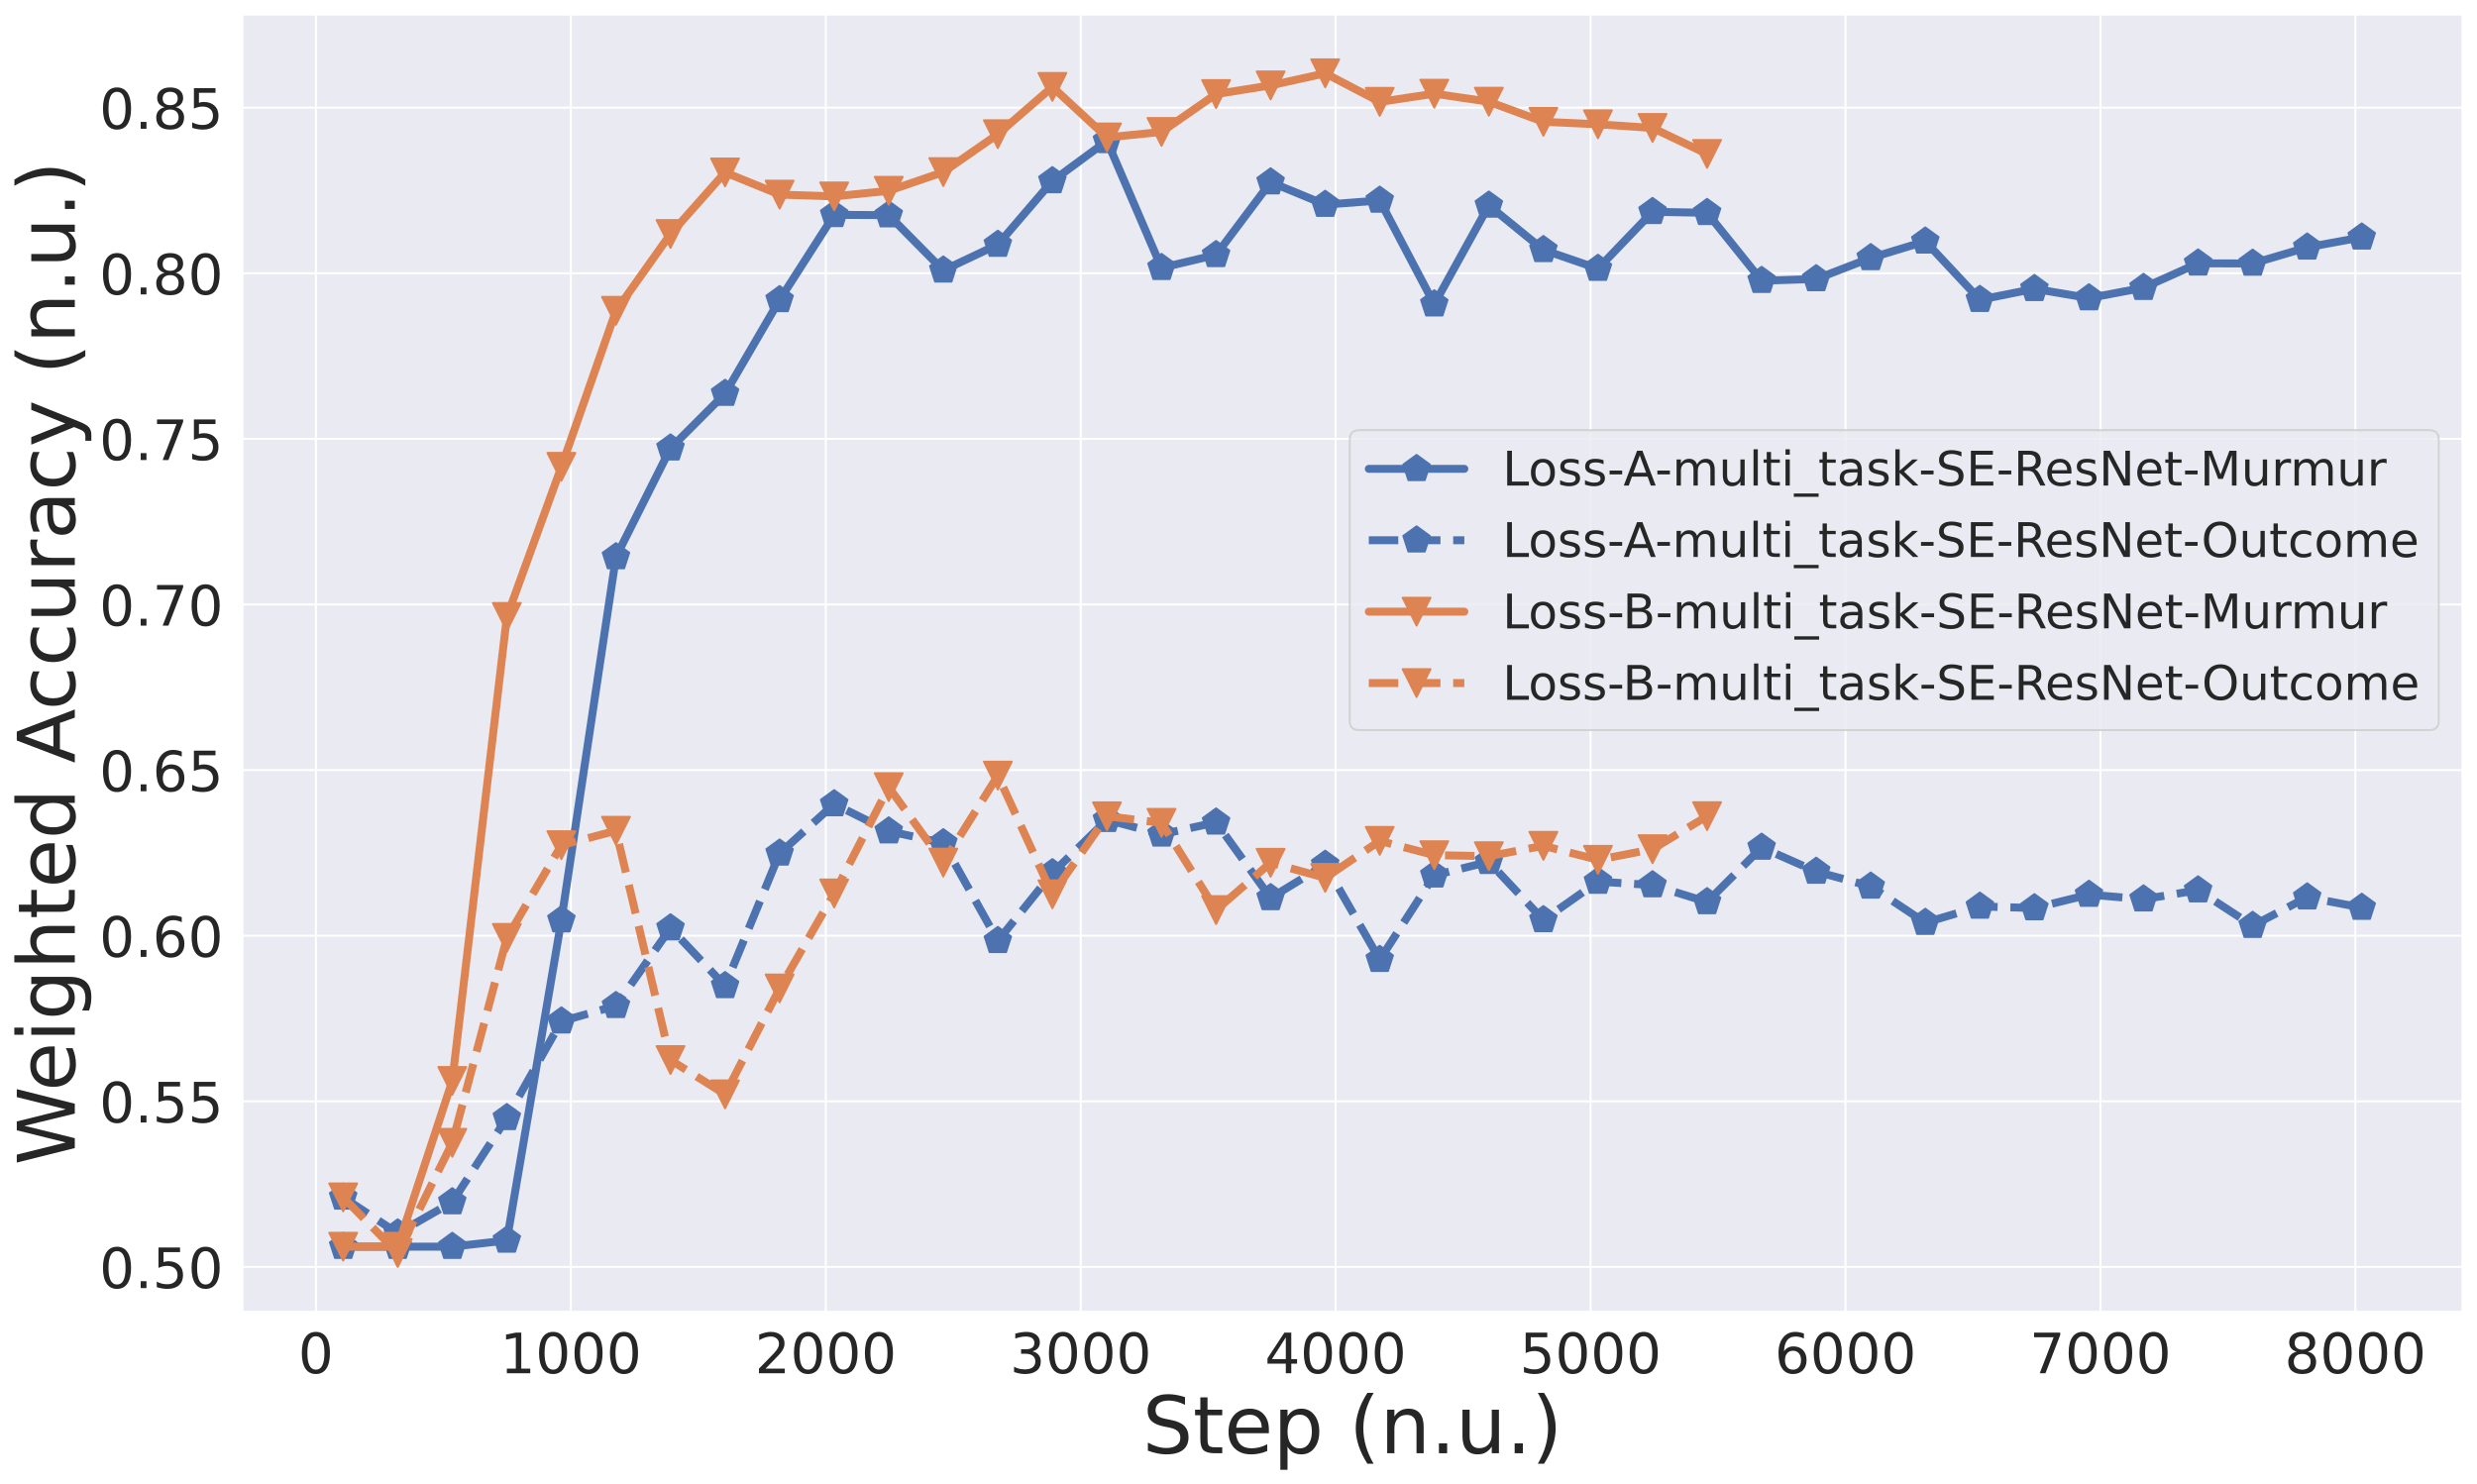 <?xml version="1.0" encoding="utf-8" standalone="no"?>
<!DOCTYPE svg PUBLIC "-//W3C//DTD SVG 1.1//EN"
  "http://www.w3.org/Graphics/SVG/1.1/DTD/svg11.dtd">
<!-- Created with matplotlib (https://matplotlib.org/) -->
<svg height="746.031pt" version="1.1" viewBox="0 0 1244.956 746.031" width="1244.956pt" xmlns="http://www.w3.org/2000/svg" xmlns:xlink="http://www.w3.org/1999/xlink">
 <defs>
  <style type="text/css">*{stroke-linecap:butt;stroke-linejoin:round;}</style>
 </defs>
 <g id="figure_1">
  <g id="patch_1">
   <path d="M 0 746.031 
L 1244.956 746.031 
L 1244.956 0 
L 0 0 
z
" style="fill:#ffffff;"/>
  </g>
  <g id="axes_1">
   <g id="patch_2">
    <path d="M 121.756 659.52 
L 1237.756 659.52 
L 1237.756 7.2 
L 121.756 7.2 
z
" style="fill:#eaeaf2;"/>
   </g>
   <g id="matplotlib.axis_1">
    <g id="xtick_1">
     <g id="line2d_1">
      <path clip-path="url(#pecf5d5c34d)" d="M 158.773 659.52 
L 158.773 7.2 
" style="fill:none;stroke:#ffffff;stroke-linecap:round;"/>
     </g>
     <g id="text_1">
      <!-- 0 -->
      <g style="fill:#262626;" transform="translate(149.866 690.296)scale(0.28 -0.28)">
       <defs>
        <path d="M 31.781 66.406 
Q 24.172 66.406 20.328 58.906 
Q 16.5 51.422 16.5 36.375 
Q 16.5 21.391 20.328 13.891 
Q 24.172 6.391 31.781 6.391 
Q 39.453 6.391 43.281 13.891 
Q 47.125 21.391 47.125 36.375 
Q 47.125 51.422 43.281 58.906 
Q 39.453 66.406 31.781 66.406 
z
M 31.781 74.219 
Q 44.047 74.219 50.516 64.516 
Q 56.984 54.828 56.984 36.375 
Q 56.984 17.969 50.516 8.266 
Q 44.047 -1.422 31.781 -1.422 
Q 19.531 -1.422 13.062 8.266 
Q 6.594 17.969 6.594 36.375 
Q 6.594 54.828 13.062 64.516 
Q 19.531 74.219 31.781 74.219 
z
" id="DejaVuSans-48"/>
       </defs>
       <use xlink:href="#DejaVuSans-48"/>
      </g>
     </g>
    </g>
    <g id="xtick_2">
     <g id="line2d_2">
      <path clip-path="url(#pecf5d5c34d)" d="M 286.905 659.52 
L 286.905 7.2 
" style="fill:none;stroke:#ffffff;stroke-linecap:round;"/>
     </g>
     <g id="text_2">
      <!-- 1000 -->
      <g style="fill:#262626;" transform="translate(251.275 690.296)scale(0.28 -0.28)">
       <defs>
        <path d="M 12.406 8.297 
L 28.516 8.297 
L 28.516 63.922 
L 10.984 60.406 
L 10.984 69.391 
L 28.422 72.906 
L 38.281 72.906 
L 38.281 8.297 
L 54.391 8.297 
L 54.391 0 
L 12.406 0 
z
" id="DejaVuSans-49"/>
       </defs>
       <use xlink:href="#DejaVuSans-49"/>
       <use x="63.623" xlink:href="#DejaVuSans-48"/>
       <use x="127.246" xlink:href="#DejaVuSans-48"/>
       <use x="190.869" xlink:href="#DejaVuSans-48"/>
      </g>
     </g>
    </g>
    <g id="xtick_3">
     <g id="line2d_3">
      <path clip-path="url(#pecf5d5c34d)" d="M 415.037 659.52 
L 415.037 7.2 
" style="fill:none;stroke:#ffffff;stroke-linecap:round;"/>
     </g>
     <g id="text_3">
      <!-- 2000 -->
      <g style="fill:#262626;" transform="translate(379.407 690.296)scale(0.28 -0.28)">
       <defs>
        <path d="M 19.188 8.297 
L 53.609 8.297 
L 53.609 0 
L 7.328 0 
L 7.328 8.297 
Q 12.938 14.109 22.625 23.891 
Q 32.328 33.688 34.812 36.531 
Q 39.547 41.844 41.422 45.531 
Q 43.312 49.219 43.312 52.781 
Q 43.312 58.594 39.234 62.25 
Q 35.156 65.922 28.609 65.922 
Q 23.969 65.922 18.812 64.312 
Q 13.672 62.703 7.812 59.422 
L 7.812 69.391 
Q 13.766 71.781 18.938 73 
Q 24.125 74.219 28.422 74.219 
Q 39.75 74.219 46.484 68.547 
Q 53.219 62.891 53.219 53.422 
Q 53.219 48.922 51.531 44.891 
Q 49.859 40.875 45.406 35.406 
Q 44.188 33.984 37.641 27.219 
Q 31.109 20.453 19.188 8.297 
z
" id="DejaVuSans-50"/>
       </defs>
       <use xlink:href="#DejaVuSans-50"/>
       <use x="63.623" xlink:href="#DejaVuSans-48"/>
       <use x="127.246" xlink:href="#DejaVuSans-48"/>
       <use x="190.869" xlink:href="#DejaVuSans-48"/>
      </g>
     </g>
    </g>
    <g id="xtick_4">
     <g id="line2d_4">
      <path clip-path="url(#pecf5d5c34d)" d="M 543.168 659.52 
L 543.168 7.2 
" style="fill:none;stroke:#ffffff;stroke-linecap:round;"/>
     </g>
     <g id="text_4">
      <!-- 3000 -->
      <g style="fill:#262626;" transform="translate(507.538 690.296)scale(0.28 -0.28)">
       <defs>
        <path d="M 40.578 39.312 
Q 47.656 37.797 51.625 33 
Q 55.609 28.219 55.609 21.188 
Q 55.609 10.406 48.188 4.484 
Q 40.766 -1.422 27.094 -1.422 
Q 22.516 -1.422 17.656 -0.516 
Q 12.797 0.391 7.625 2.203 
L 7.625 11.719 
Q 11.719 9.328 16.594 8.109 
Q 21.484 6.891 26.812 6.891 
Q 36.078 6.891 40.938 10.547 
Q 45.797 14.203 45.797 21.188 
Q 45.797 27.641 41.281 31.266 
Q 36.766 34.906 28.719 34.906 
L 20.219 34.906 
L 20.219 43.016 
L 29.109 43.016 
Q 36.375 43.016 40.234 45.922 
Q 44.094 48.828 44.094 54.297 
Q 44.094 59.906 40.109 62.906 
Q 36.141 65.922 28.719 65.922 
Q 24.656 65.922 20.016 65.031 
Q 15.375 64.156 9.812 62.312 
L 9.812 71.094 
Q 15.438 72.656 20.344 73.438 
Q 25.25 74.219 29.594 74.219 
Q 40.828 74.219 47.359 69.109 
Q 53.906 64.016 53.906 55.328 
Q 53.906 49.266 50.438 45.094 
Q 46.969 40.922 40.578 39.312 
z
" id="DejaVuSans-51"/>
       </defs>
       <use xlink:href="#DejaVuSans-51"/>
       <use x="63.623" xlink:href="#DejaVuSans-48"/>
       <use x="127.246" xlink:href="#DejaVuSans-48"/>
       <use x="190.869" xlink:href="#DejaVuSans-48"/>
      </g>
     </g>
    </g>
    <g id="xtick_5">
     <g id="line2d_5">
      <path clip-path="url(#pecf5d5c34d)" d="M 671.3 659.52 
L 671.3 7.2 
" style="fill:none;stroke:#ffffff;stroke-linecap:round;"/>
     </g>
     <g id="text_5">
      <!-- 4000 -->
      <g style="fill:#262626;" transform="translate(635.67 690.296)scale(0.28 -0.28)">
       <defs>
        <path d="M 37.797 64.312 
L 12.891 25.391 
L 37.797 25.391 
z
M 35.203 72.906 
L 47.609 72.906 
L 47.609 25.391 
L 58.016 25.391 
L 58.016 17.188 
L 47.609 17.188 
L 47.609 0 
L 37.797 0 
L 37.797 17.188 
L 4.891 17.188 
L 4.891 26.703 
z
" id="DejaVuSans-52"/>
       </defs>
       <use xlink:href="#DejaVuSans-52"/>
       <use x="63.623" xlink:href="#DejaVuSans-48"/>
       <use x="127.246" xlink:href="#DejaVuSans-48"/>
       <use x="190.869" xlink:href="#DejaVuSans-48"/>
      </g>
     </g>
    </g>
    <g id="xtick_6">
     <g id="line2d_6">
      <path clip-path="url(#pecf5d5c34d)" d="M 799.431 659.52 
L 799.431 7.2 
" style="fill:none;stroke:#ffffff;stroke-linecap:round;"/>
     </g>
     <g id="text_6">
      <!-- 5000 -->
      <g style="fill:#262626;" transform="translate(763.801 690.296)scale(0.28 -0.28)">
       <defs>
        <path d="M 10.797 72.906 
L 49.516 72.906 
L 49.516 64.594 
L 19.828 64.594 
L 19.828 46.734 
Q 21.969 47.469 24.109 47.828 
Q 26.266 48.188 28.422 48.188 
Q 40.625 48.188 47.75 41.5 
Q 54.891 34.812 54.891 23.391 
Q 54.891 11.625 47.562 5.094 
Q 40.234 -1.422 26.906 -1.422 
Q 22.312 -1.422 17.547 -0.641 
Q 12.797 0.141 7.719 1.703 
L 7.719 11.625 
Q 12.109 9.234 16.797 8.062 
Q 21.484 6.891 26.703 6.891 
Q 35.156 6.891 40.078 11.328 
Q 45.016 15.766 45.016 23.391 
Q 45.016 31 40.078 35.438 
Q 35.156 39.891 26.703 39.891 
Q 22.75 39.891 18.812 39.016 
Q 14.891 38.141 10.797 36.281 
z
" id="DejaVuSans-53"/>
       </defs>
       <use xlink:href="#DejaVuSans-53"/>
       <use x="63.623" xlink:href="#DejaVuSans-48"/>
       <use x="127.246" xlink:href="#DejaVuSans-48"/>
       <use x="190.869" xlink:href="#DejaVuSans-48"/>
      </g>
     </g>
    </g>
    <g id="xtick_7">
     <g id="line2d_7">
      <path clip-path="url(#pecf5d5c34d)" d="M 927.563 659.52 
L 927.563 7.2 
" style="fill:none;stroke:#ffffff;stroke-linecap:round;"/>
     </g>
     <g id="text_7">
      <!-- 6000 -->
      <g style="fill:#262626;" transform="translate(891.933 690.296)scale(0.28 -0.28)">
       <defs>
        <path d="M 33.016 40.375 
Q 26.375 40.375 22.484 35.828 
Q 18.609 31.297 18.609 23.391 
Q 18.609 15.531 22.484 10.953 
Q 26.375 6.391 33.016 6.391 
Q 39.656 6.391 43.531 10.953 
Q 47.406 15.531 47.406 23.391 
Q 47.406 31.297 43.531 35.828 
Q 39.656 40.375 33.016 40.375 
z
M 52.594 71.297 
L 52.594 62.312 
Q 48.875 64.062 45.094 64.984 
Q 41.312 65.922 37.594 65.922 
Q 27.828 65.922 22.672 59.328 
Q 17.531 52.734 16.797 39.406 
Q 19.672 43.656 24.016 45.922 
Q 28.375 48.188 33.594 48.188 
Q 44.578 48.188 50.953 41.516 
Q 57.328 34.859 57.328 23.391 
Q 57.328 12.156 50.688 5.359 
Q 44.047 -1.422 33.016 -1.422 
Q 20.359 -1.422 13.672 8.266 
Q 6.984 17.969 6.984 36.375 
Q 6.984 53.656 15.188 63.938 
Q 23.391 74.219 37.203 74.219 
Q 40.922 74.219 44.703 73.484 
Q 48.484 72.75 52.594 71.297 
z
" id="DejaVuSans-54"/>
       </defs>
       <use xlink:href="#DejaVuSans-54"/>
       <use x="63.623" xlink:href="#DejaVuSans-48"/>
       <use x="127.246" xlink:href="#DejaVuSans-48"/>
       <use x="190.869" xlink:href="#DejaVuSans-48"/>
      </g>
     </g>
    </g>
    <g id="xtick_8">
     <g id="line2d_8">
      <path clip-path="url(#pecf5d5c34d)" d="M 1055.694 659.52 
L 1055.694 7.2 
" style="fill:none;stroke:#ffffff;stroke-linecap:round;"/>
     </g>
     <g id="text_8">
      <!-- 7000 -->
      <g style="fill:#262626;" transform="translate(1020.064 690.296)scale(0.28 -0.28)">
       <defs>
        <path d="M 8.203 72.906 
L 55.078 72.906 
L 55.078 68.703 
L 28.609 0 
L 18.312 0 
L 43.219 64.594 
L 8.203 64.594 
z
" id="DejaVuSans-55"/>
       </defs>
       <use xlink:href="#DejaVuSans-55"/>
       <use x="63.623" xlink:href="#DejaVuSans-48"/>
       <use x="127.246" xlink:href="#DejaVuSans-48"/>
       <use x="190.869" xlink:href="#DejaVuSans-48"/>
      </g>
     </g>
    </g>
    <g id="xtick_9">
     <g id="line2d_9">
      <path clip-path="url(#pecf5d5c34d)" d="M 1183.826 659.52 
L 1183.826 7.2 
" style="fill:none;stroke:#ffffff;stroke-linecap:round;"/>
     </g>
     <g id="text_9">
      <!-- 8000 -->
      <g style="fill:#262626;" transform="translate(1148.196 690.296)scale(0.28 -0.28)">
       <defs>
        <path d="M 31.781 34.625 
Q 24.75 34.625 20.719 30.859 
Q 16.703 27.094 16.703 20.516 
Q 16.703 13.922 20.719 10.156 
Q 24.75 6.391 31.781 6.391 
Q 38.812 6.391 42.859 10.172 
Q 46.922 13.969 46.922 20.516 
Q 46.922 27.094 42.891 30.859 
Q 38.875 34.625 31.781 34.625 
z
M 21.922 38.812 
Q 15.578 40.375 12.031 44.719 
Q 8.5 49.078 8.5 55.328 
Q 8.5 64.062 14.719 69.141 
Q 20.953 74.219 31.781 74.219 
Q 42.672 74.219 48.875 69.141 
Q 55.078 64.062 55.078 55.328 
Q 55.078 49.078 51.531 44.719 
Q 48 40.375 41.703 38.812 
Q 48.828 37.156 52.797 32.312 
Q 56.781 27.484 56.781 20.516 
Q 56.781 9.906 50.312 4.234 
Q 43.844 -1.422 31.781 -1.422 
Q 19.734 -1.422 13.25 4.234 
Q 6.781 9.906 6.781 20.516 
Q 6.781 27.484 10.781 32.312 
Q 14.797 37.156 21.922 38.812 
z
M 18.312 54.391 
Q 18.312 48.734 21.844 45.562 
Q 25.391 42.391 31.781 42.391 
Q 38.141 42.391 41.719 45.562 
Q 45.312 48.734 45.312 54.391 
Q 45.312 60.062 41.719 63.234 
Q 38.141 66.406 31.781 66.406 
Q 25.391 66.406 21.844 63.234 
Q 18.312 60.062 18.312 54.391 
z
" id="DejaVuSans-56"/>
       </defs>
       <use xlink:href="#DejaVuSans-56"/>
       <use x="63.623" xlink:href="#DejaVuSans-48"/>
       <use x="127.246" xlink:href="#DejaVuSans-48"/>
       <use x="190.869" xlink:href="#DejaVuSans-48"/>
      </g>
     </g>
    </g>
    <g id="text_10">
     <!-- Step (n.u.) -->
     <g style="fill:#262626;" transform="translate(574.191 730.513)scale(0.4 -0.4)">
      <defs>
       <path d="M 53.516 70.516 
L 53.516 60.891 
Q 47.906 63.578 42.922 64.891 
Q 37.938 66.219 33.297 66.219 
Q 25.25 66.219 20.875 63.094 
Q 16.5 59.969 16.5 54.203 
Q 16.5 49.359 19.406 46.891 
Q 22.312 44.438 30.422 42.922 
L 36.375 41.703 
Q 47.406 39.594 52.656 34.297 
Q 57.906 29 57.906 20.125 
Q 57.906 9.516 50.797 4.047 
Q 43.703 -1.422 29.984 -1.422 
Q 24.812 -1.422 18.969 -0.25 
Q 13.141 0.922 6.891 3.219 
L 6.891 13.375 
Q 12.891 10.016 18.656 8.297 
Q 24.422 6.594 29.984 6.594 
Q 38.422 6.594 43.016 9.906 
Q 47.609 13.234 47.609 19.391 
Q 47.609 24.75 44.312 27.781 
Q 41.016 30.812 33.5 32.328 
L 27.484 33.5 
Q 16.453 35.688 11.516 40.375 
Q 6.594 45.062 6.594 53.422 
Q 6.594 63.094 13.406 68.656 
Q 20.219 74.219 32.172 74.219 
Q 37.312 74.219 42.625 73.281 
Q 47.953 72.359 53.516 70.516 
z
" id="DejaVuSans-83"/>
       <path d="M 18.312 70.219 
L 18.312 54.688 
L 36.812 54.688 
L 36.812 47.703 
L 18.312 47.703 
L 18.312 18.016 
Q 18.312 11.328 20.141 9.422 
Q 21.969 7.516 27.594 7.516 
L 36.812 7.516 
L 36.812 0 
L 27.594 0 
Q 17.188 0 13.234 3.875 
Q 9.281 7.766 9.281 18.016 
L 9.281 47.703 
L 2.688 47.703 
L 2.688 54.688 
L 9.281 54.688 
L 9.281 70.219 
z
" id="DejaVuSans-116"/>
       <path d="M 56.203 29.594 
L 56.203 25.203 
L 14.891 25.203 
Q 15.484 15.922 20.484 11.062 
Q 25.484 6.203 34.422 6.203 
Q 39.594 6.203 44.453 7.469 
Q 49.312 8.734 54.109 11.281 
L 54.109 2.781 
Q 49.266 0.734 44.188 -0.344 
Q 39.109 -1.422 33.891 -1.422 
Q 20.797 -1.422 13.156 6.188 
Q 5.516 13.812 5.516 26.812 
Q 5.516 40.234 12.766 48.109 
Q 20.016 56 32.328 56 
Q 43.359 56 49.781 48.891 
Q 56.203 41.797 56.203 29.594 
z
M 47.219 32.234 
Q 47.125 39.594 43.094 43.984 
Q 39.062 48.391 32.422 48.391 
Q 24.906 48.391 20.391 44.141 
Q 15.875 39.891 15.188 32.172 
z
" id="DejaVuSans-101"/>
       <path d="M 18.109 8.203 
L 18.109 -20.797 
L 9.078 -20.797 
L 9.078 54.688 
L 18.109 54.688 
L 18.109 46.391 
Q 20.953 51.266 25.266 53.625 
Q 29.594 56 35.594 56 
Q 45.562 56 51.781 48.094 
Q 58.016 40.188 58.016 27.297 
Q 58.016 14.406 51.781 6.484 
Q 45.562 -1.422 35.594 -1.422 
Q 29.594 -1.422 25.266 0.953 
Q 20.953 3.328 18.109 8.203 
z
M 48.688 27.297 
Q 48.688 37.203 44.609 42.844 
Q 40.531 48.484 33.406 48.484 
Q 26.266 48.484 22.188 42.844 
Q 18.109 37.203 18.109 27.297 
Q 18.109 17.391 22.188 11.75 
Q 26.266 6.109 33.406 6.109 
Q 40.531 6.109 44.609 11.75 
Q 48.688 17.391 48.688 27.297 
z
" id="DejaVuSans-112"/>
       <path id="DejaVuSans-32"/>
       <path d="M 31 75.875 
Q 24.469 64.656 21.281 53.656 
Q 18.109 42.672 18.109 31.391 
Q 18.109 20.125 21.312 9.062 
Q 24.516 -2 31 -13.188 
L 23.188 -13.188 
Q 15.875 -1.703 12.234 9.375 
Q 8.594 20.453 8.594 31.391 
Q 8.594 42.281 12.203 53.312 
Q 15.828 64.359 23.188 75.875 
z
" id="DejaVuSans-40"/>
       <path d="M 54.891 33.016 
L 54.891 0 
L 45.906 0 
L 45.906 32.719 
Q 45.906 40.484 42.875 44.328 
Q 39.844 48.188 33.797 48.188 
Q 26.516 48.188 22.312 43.547 
Q 18.109 38.922 18.109 30.906 
L 18.109 0 
L 9.078 0 
L 9.078 54.688 
L 18.109 54.688 
L 18.109 46.188 
Q 21.344 51.125 25.703 53.562 
Q 30.078 56 35.797 56 
Q 45.219 56 50.047 50.172 
Q 54.891 44.344 54.891 33.016 
z
" id="DejaVuSans-110"/>
       <path d="M 10.688 12.406 
L 21 12.406 
L 21 0 
L 10.688 0 
z
" id="DejaVuSans-46"/>
       <path d="M 8.5 21.578 
L 8.5 54.688 
L 17.484 54.688 
L 17.484 21.922 
Q 17.484 14.156 20.5 10.266 
Q 23.531 6.391 29.594 6.391 
Q 36.859 6.391 41.078 11.031 
Q 45.312 15.672 45.312 23.688 
L 45.312 54.688 
L 54.297 54.688 
L 54.297 0 
L 45.312 0 
L 45.312 8.406 
Q 42.047 3.422 37.719 1 
Q 33.406 -1.422 27.688 -1.422 
Q 18.266 -1.422 13.375 4.438 
Q 8.5 10.297 8.5 21.578 
z
M 31.109 56 
z
" id="DejaVuSans-117"/>
       <path d="M 8.016 75.875 
L 15.828 75.875 
Q 23.141 64.359 26.781 53.312 
Q 30.422 42.281 30.422 31.391 
Q 30.422 20.453 26.781 9.375 
Q 23.141 -1.703 15.828 -13.188 
L 8.016 -13.188 
Q 14.5 -2 17.703 9.062 
Q 20.906 20.125 20.906 31.391 
Q 20.906 42.672 17.703 53.656 
Q 14.5 64.656 8.016 75.875 
z
" id="DejaVuSans-41"/>
      </defs>
      <use xlink:href="#DejaVuSans-83"/>
      <use x="63.477" xlink:href="#DejaVuSans-116"/>
      <use x="102.686" xlink:href="#DejaVuSans-101"/>
      <use x="164.209" xlink:href="#DejaVuSans-112"/>
      <use x="227.686" xlink:href="#DejaVuSans-32"/>
      <use x="259.473" xlink:href="#DejaVuSans-40"/>
      <use x="298.486" xlink:href="#DejaVuSans-110"/>
      <use x="361.865" xlink:href="#DejaVuSans-46"/>
      <use x="393.652" xlink:href="#DejaVuSans-117"/>
      <use x="457.031" xlink:href="#DejaVuSans-46"/>
      <use x="488.818" xlink:href="#DejaVuSans-41"/>
     </g>
    </g>
   </g>
   <g id="matplotlib.axis_2">
    <g id="ytick_1">
     <g id="line2d_10">
      <path clip-path="url(#pecf5d5c34d)" d="M 121.756 636.861 
L 1237.756 636.861 
" style="fill:none;stroke:#ffffff;stroke-linecap:round;"/>
     </g>
     <g id="text_11">
      <!-- 0.50 -->
      <g style="fill:#262626;" transform="translate(49.913 647.498)scale(0.28 -0.28)">
       <use xlink:href="#DejaVuSans-48"/>
       <use x="63.623" xlink:href="#DejaVuSans-46"/>
       <use x="95.41" xlink:href="#DejaVuSans-53"/>
       <use x="159.033" xlink:href="#DejaVuSans-48"/>
      </g>
     </g>
    </g>
    <g id="ytick_2">
     <g id="line2d_11">
      <path clip-path="url(#pecf5d5c34d)" d="M 121.756 553.61 
L 1237.756 553.61 
" style="fill:none;stroke:#ffffff;stroke-linecap:round;"/>
     </g>
     <g id="text_12">
      <!-- 0.55 -->
      <g style="fill:#262626;" transform="translate(49.913 564.248)scale(0.28 -0.28)">
       <use xlink:href="#DejaVuSans-48"/>
       <use x="63.623" xlink:href="#DejaVuSans-46"/>
       <use x="95.41" xlink:href="#DejaVuSans-53"/>
       <use x="159.033" xlink:href="#DejaVuSans-53"/>
      </g>
     </g>
    </g>
    <g id="ytick_3">
     <g id="line2d_12">
      <path clip-path="url(#pecf5d5c34d)" d="M 121.756 470.36 
L 1237.756 470.36 
" style="fill:none;stroke:#ffffff;stroke-linecap:round;"/>
     </g>
     <g id="text_13">
      <!-- 0.60 -->
      <g style="fill:#262626;" transform="translate(49.913 480.998)scale(0.28 -0.28)">
       <use xlink:href="#DejaVuSans-48"/>
       <use x="63.623" xlink:href="#DejaVuSans-46"/>
       <use x="95.41" xlink:href="#DejaVuSans-54"/>
       <use x="159.033" xlink:href="#DejaVuSans-48"/>
      </g>
     </g>
    </g>
    <g id="ytick_4">
     <g id="line2d_13">
      <path clip-path="url(#pecf5d5c34d)" d="M 121.756 387.11 
L 1237.756 387.11 
" style="fill:none;stroke:#ffffff;stroke-linecap:round;"/>
     </g>
     <g id="text_14">
      <!-- 0.65 -->
      <g style="fill:#262626;" transform="translate(49.913 397.748)scale(0.28 -0.28)">
       <use xlink:href="#DejaVuSans-48"/>
       <use x="63.623" xlink:href="#DejaVuSans-46"/>
       <use x="95.41" xlink:href="#DejaVuSans-54"/>
       <use x="159.033" xlink:href="#DejaVuSans-53"/>
      </g>
     </g>
    </g>
    <g id="ytick_5">
     <g id="line2d_14">
      <path clip-path="url(#pecf5d5c34d)" d="M 121.756 303.859 
L 1237.756 303.859 
" style="fill:none;stroke:#ffffff;stroke-linecap:round;"/>
     </g>
     <g id="text_15">
      <!-- 0.70 -->
      <g style="fill:#262626;" transform="translate(49.913 314.497)scale(0.28 -0.28)">
       <use xlink:href="#DejaVuSans-48"/>
       <use x="63.623" xlink:href="#DejaVuSans-46"/>
       <use x="95.41" xlink:href="#DejaVuSans-55"/>
       <use x="159.033" xlink:href="#DejaVuSans-48"/>
      </g>
     </g>
    </g>
    <g id="ytick_6">
     <g id="line2d_15">
      <path clip-path="url(#pecf5d5c34d)" d="M 121.756 220.609 
L 1237.756 220.609 
" style="fill:none;stroke:#ffffff;stroke-linecap:round;"/>
     </g>
     <g id="text_16">
      <!-- 0.75 -->
      <g style="fill:#262626;" transform="translate(49.913 231.247)scale(0.28 -0.28)">
       <use xlink:href="#DejaVuSans-48"/>
       <use x="63.623" xlink:href="#DejaVuSans-46"/>
       <use x="95.41" xlink:href="#DejaVuSans-55"/>
       <use x="159.033" xlink:href="#DejaVuSans-53"/>
      </g>
     </g>
    </g>
    <g id="ytick_7">
     <g id="line2d_16">
      <path clip-path="url(#pecf5d5c34d)" d="M 121.756 137.359 
L 1237.756 137.359 
" style="fill:none;stroke:#ffffff;stroke-linecap:round;"/>
     </g>
     <g id="text_17">
      <!-- 0.80 -->
      <g style="fill:#262626;" transform="translate(49.913 147.997)scale(0.28 -0.28)">
       <use xlink:href="#DejaVuSans-48"/>
       <use x="63.623" xlink:href="#DejaVuSans-46"/>
       <use x="95.41" xlink:href="#DejaVuSans-56"/>
       <use x="159.033" xlink:href="#DejaVuSans-48"/>
      </g>
     </g>
    </g>
    <g id="ytick_8">
     <g id="line2d_17">
      <path clip-path="url(#pecf5d5c34d)" d="M 121.756 54.109 
L 1237.756 54.109 
" style="fill:none;stroke:#ffffff;stroke-linecap:round;"/>
     </g>
     <g id="text_18">
      <!-- 0.85 -->
      <g style="fill:#262626;" transform="translate(49.913 64.746)scale(0.28 -0.28)">
       <use xlink:href="#DejaVuSans-48"/>
       <use x="63.623" xlink:href="#DejaVuSans-46"/>
       <use x="95.41" xlink:href="#DejaVuSans-56"/>
       <use x="159.033" xlink:href="#DejaVuSans-53"/>
      </g>
     </g>
    </g>
    <g id="text_19">
     <!-- Weighted Accuracy (n.u.) -->
     <g style="fill:#262626;" transform="translate(37.594 585.732)rotate(-90)scale(0.4 -0.4)">
      <defs>
       <path d="M 3.328 72.906 
L 13.281 72.906 
L 28.609 11.281 
L 43.891 72.906 
L 54.984 72.906 
L 70.312 11.281 
L 85.594 72.906 
L 95.609 72.906 
L 77.297 0 
L 64.891 0 
L 49.516 63.281 
L 33.984 0 
L 21.578 0 
z
" id="DejaVuSans-87"/>
       <path d="M 9.422 54.688 
L 18.406 54.688 
L 18.406 0 
L 9.422 0 
z
M 9.422 75.984 
L 18.406 75.984 
L 18.406 64.594 
L 9.422 64.594 
z
" id="DejaVuSans-105"/>
       <path d="M 45.406 27.984 
Q 45.406 37.75 41.375 43.109 
Q 37.359 48.484 30.078 48.484 
Q 22.859 48.484 18.828 43.109 
Q 14.797 37.75 14.797 27.984 
Q 14.797 18.266 18.828 12.891 
Q 22.859 7.516 30.078 7.516 
Q 37.359 7.516 41.375 12.891 
Q 45.406 18.266 45.406 27.984 
z
M 54.391 6.781 
Q 54.391 -7.172 48.188 -13.984 
Q 42 -20.797 29.203 -20.797 
Q 24.469 -20.797 20.266 -20.094 
Q 16.062 -19.391 12.109 -17.922 
L 12.109 -9.188 
Q 16.062 -11.328 19.922 -12.344 
Q 23.781 -13.375 27.781 -13.375 
Q 36.625 -13.375 41.016 -8.766 
Q 45.406 -4.156 45.406 5.172 
L 45.406 9.625 
Q 42.625 4.781 38.281 2.391 
Q 33.938 0 27.875 0 
Q 17.828 0 11.672 7.656 
Q 5.516 15.328 5.516 27.984 
Q 5.516 40.672 11.672 48.328 
Q 17.828 56 27.875 56 
Q 33.938 56 38.281 53.609 
Q 42.625 51.219 45.406 46.391 
L 45.406 54.688 
L 54.391 54.688 
z
" id="DejaVuSans-103"/>
       <path d="M 54.891 33.016 
L 54.891 0 
L 45.906 0 
L 45.906 32.719 
Q 45.906 40.484 42.875 44.328 
Q 39.844 48.188 33.797 48.188 
Q 26.516 48.188 22.312 43.547 
Q 18.109 38.922 18.109 30.906 
L 18.109 0 
L 9.078 0 
L 9.078 75.984 
L 18.109 75.984 
L 18.109 46.188 
Q 21.344 51.125 25.703 53.562 
Q 30.078 56 35.797 56 
Q 45.219 56 50.047 50.172 
Q 54.891 44.344 54.891 33.016 
z
" id="DejaVuSans-104"/>
       <path d="M 45.406 46.391 
L 45.406 75.984 
L 54.391 75.984 
L 54.391 0 
L 45.406 0 
L 45.406 8.203 
Q 42.578 3.328 38.25 0.953 
Q 33.938 -1.422 27.875 -1.422 
Q 17.969 -1.422 11.734 6.484 
Q 5.516 14.406 5.516 27.297 
Q 5.516 40.188 11.734 48.094 
Q 17.969 56 27.875 56 
Q 33.938 56 38.25 53.625 
Q 42.578 51.266 45.406 46.391 
z
M 14.797 27.297 
Q 14.797 17.391 18.875 11.75 
Q 22.953 6.109 30.078 6.109 
Q 37.203 6.109 41.297 11.75 
Q 45.406 17.391 45.406 27.297 
Q 45.406 37.203 41.297 42.844 
Q 37.203 48.484 30.078 48.484 
Q 22.953 48.484 18.875 42.844 
Q 14.797 37.203 14.797 27.297 
z
" id="DejaVuSans-100"/>
       <path d="M 34.188 63.188 
L 20.797 26.906 
L 47.609 26.906 
z
M 28.609 72.906 
L 39.797 72.906 
L 67.578 0 
L 57.328 0 
L 50.688 18.703 
L 17.828 18.703 
L 11.188 0 
L 0.781 0 
z
" id="DejaVuSans-65"/>
       <path d="M 48.781 52.594 
L 48.781 44.188 
Q 44.969 46.297 41.141 47.344 
Q 37.312 48.391 33.406 48.391 
Q 24.656 48.391 19.812 42.844 
Q 14.984 37.312 14.984 27.297 
Q 14.984 17.281 19.812 11.734 
Q 24.656 6.203 33.406 6.203 
Q 37.312 6.203 41.141 7.25 
Q 44.969 8.297 48.781 10.406 
L 48.781 2.094 
Q 45.016 0.344 40.984 -0.531 
Q 36.969 -1.422 32.422 -1.422 
Q 20.062 -1.422 12.781 6.344 
Q 5.516 14.109 5.516 27.297 
Q 5.516 40.672 12.859 48.328 
Q 20.219 56 33.016 56 
Q 37.156 56 41.109 55.141 
Q 45.062 54.297 48.781 52.594 
z
" id="DejaVuSans-99"/>
       <path d="M 41.109 46.297 
Q 39.594 47.172 37.812 47.578 
Q 36.031 48 33.891 48 
Q 26.266 48 22.188 43.047 
Q 18.109 38.094 18.109 28.812 
L 18.109 0 
L 9.078 0 
L 9.078 54.688 
L 18.109 54.688 
L 18.109 46.188 
Q 20.953 51.172 25.484 53.578 
Q 30.031 56 36.531 56 
Q 37.453 56 38.578 55.875 
Q 39.703 55.766 41.062 55.516 
z
" id="DejaVuSans-114"/>
       <path d="M 34.281 27.484 
Q 23.391 27.484 19.188 25 
Q 14.984 22.516 14.984 16.5 
Q 14.984 11.719 18.141 8.906 
Q 21.297 6.109 26.703 6.109 
Q 34.188 6.109 38.703 11.406 
Q 43.219 16.703 43.219 25.484 
L 43.219 27.484 
z
M 52.203 31.203 
L 52.203 0 
L 43.219 0 
L 43.219 8.297 
Q 40.141 3.328 35.547 0.953 
Q 30.953 -1.422 24.312 -1.422 
Q 15.922 -1.422 10.953 3.297 
Q 6 8.016 6 15.922 
Q 6 25.141 12.172 29.828 
Q 18.359 34.516 30.609 34.516 
L 43.219 34.516 
L 43.219 35.406 
Q 43.219 41.609 39.141 45 
Q 35.062 48.391 27.688 48.391 
Q 23 48.391 18.547 47.266 
Q 14.109 46.141 10.016 43.891 
L 10.016 52.203 
Q 14.938 54.109 19.578 55.047 
Q 24.219 56 28.609 56 
Q 40.484 56 46.344 49.844 
Q 52.203 43.703 52.203 31.203 
z
" id="DejaVuSans-97"/>
       <path d="M 32.172 -5.078 
Q 28.375 -14.844 24.75 -17.812 
Q 21.141 -20.797 15.094 -20.797 
L 7.906 -20.797 
L 7.906 -13.281 
L 13.188 -13.281 
Q 16.891 -13.281 18.938 -11.516 
Q 21 -9.766 23.484 -3.219 
L 25.094 0.875 
L 2.984 54.688 
L 12.5 54.688 
L 29.594 11.922 
L 46.688 54.688 
L 56.203 54.688 
z
" id="DejaVuSans-121"/>
      </defs>
      <use xlink:href="#DejaVuSans-87"/>
      <use x="93.002" xlink:href="#DejaVuSans-101"/>
      <use x="154.525" xlink:href="#DejaVuSans-105"/>
      <use x="182.309" xlink:href="#DejaVuSans-103"/>
      <use x="245.785" xlink:href="#DejaVuSans-104"/>
      <use x="309.164" xlink:href="#DejaVuSans-116"/>
      <use x="348.373" xlink:href="#DejaVuSans-101"/>
      <use x="409.896" xlink:href="#DejaVuSans-100"/>
      <use x="473.373" xlink:href="#DejaVuSans-32"/>
      <use x="505.16" xlink:href="#DejaVuSans-65"/>
      <use x="571.818" xlink:href="#DejaVuSans-99"/>
      <use x="626.799" xlink:href="#DejaVuSans-99"/>
      <use x="681.779" xlink:href="#DejaVuSans-117"/>
      <use x="745.158" xlink:href="#DejaVuSans-114"/>
      <use x="786.271" xlink:href="#DejaVuSans-97"/>
      <use x="847.551" xlink:href="#DejaVuSans-99"/>
      <use x="902.531" xlink:href="#DejaVuSans-121"/>
      <use x="961.711" xlink:href="#DejaVuSans-32"/>
      <use x="993.498" xlink:href="#DejaVuSans-40"/>
      <use x="1032.512" xlink:href="#DejaVuSans-110"/>
      <use x="1095.891" xlink:href="#DejaVuSans-46"/>
      <use x="1127.678" xlink:href="#DejaVuSans-117"/>
      <use x="1191.057" xlink:href="#DejaVuSans-46"/>
      <use x="1222.844" xlink:href="#DejaVuSans-41"/>
     </g>
    </g>
   </g>
   <g id="line2d_18">
    <path clip-path="url(#pecf5d5c34d)" d="M 172.484 626.679 
L 199.904 626.679 
L 227.324 626.679 
L 254.744 623.547 
L 282.164 462.528 
L 309.584 280.007 
L 337.004 225.327 
L 364.425 197.873 
L 391.845 150.773 
L 419.265 108.005 
L 446.685 108.146 
L 474.105 135.889 
L 501.525 122.946 
L 528.945 90.97 
L 556.366 70.812 
L 583.786 134.604 
L 611.206 128.122 
L 638.626 91.58 
L 666.046 102.859 
L 693.466 100.78 
L 720.886 152.911 
L 748.307 103.261 
L 775.727 125.61 
L 803.147 135.034 
L 830.567 106.473 
L 857.987 106.968 
L 885.407 141.104 
L 912.828 140.236 
L 940.248 129.648 
L 967.668 121.326 
L 995.088 150.659 
L 1022.508 145.179 
L 1049.928 149.848 
L 1077.348 144.637 
L 1104.769 132.36 
L 1132.189 132.452 
L 1159.609 124.34 
L 1187.029 119.289 
" style="fill:none;stroke:#4c72b0;stroke-linecap:round;stroke-width:4;"/>
    <defs>
     <path d="M 0 -7 
L -6.657 -2.163 
L -4.114 5.663 
L 4.114 5.663 
L 6.657 -2.163 
z
" id="m48cd9c8832" style="stroke:#4c72b0;stroke-linejoin:miter;"/>
    </defs>
    <g clip-path="url(#pecf5d5c34d)">
     <use style="fill:#4c72b0;stroke:#4c72b0;stroke-linejoin:miter;" x="172.484" xlink:href="#m48cd9c8832" y="626.679"/>
     <use style="fill:#4c72b0;stroke:#4c72b0;stroke-linejoin:miter;" x="199.904" xlink:href="#m48cd9c8832" y="626.679"/>
     <use style="fill:#4c72b0;stroke:#4c72b0;stroke-linejoin:miter;" x="227.324" xlink:href="#m48cd9c8832" y="626.679"/>
     <use style="fill:#4c72b0;stroke:#4c72b0;stroke-linejoin:miter;" x="254.744" xlink:href="#m48cd9c8832" y="623.547"/>
     <use style="fill:#4c72b0;stroke:#4c72b0;stroke-linejoin:miter;" x="282.164" xlink:href="#m48cd9c8832" y="462.528"/>
     <use style="fill:#4c72b0;stroke:#4c72b0;stroke-linejoin:miter;" x="309.584" xlink:href="#m48cd9c8832" y="280.007"/>
     <use style="fill:#4c72b0;stroke:#4c72b0;stroke-linejoin:miter;" x="337.004" xlink:href="#m48cd9c8832" y="225.327"/>
     <use style="fill:#4c72b0;stroke:#4c72b0;stroke-linejoin:miter;" x="364.425" xlink:href="#m48cd9c8832" y="197.873"/>
     <use style="fill:#4c72b0;stroke:#4c72b0;stroke-linejoin:miter;" x="391.845" xlink:href="#m48cd9c8832" y="150.773"/>
     <use style="fill:#4c72b0;stroke:#4c72b0;stroke-linejoin:miter;" x="419.265" xlink:href="#m48cd9c8832" y="108.005"/>
     <use style="fill:#4c72b0;stroke:#4c72b0;stroke-linejoin:miter;" x="446.685" xlink:href="#m48cd9c8832" y="108.146"/>
     <use style="fill:#4c72b0;stroke:#4c72b0;stroke-linejoin:miter;" x="474.105" xlink:href="#m48cd9c8832" y="135.889"/>
     <use style="fill:#4c72b0;stroke:#4c72b0;stroke-linejoin:miter;" x="501.525" xlink:href="#m48cd9c8832" y="122.946"/>
     <use style="fill:#4c72b0;stroke:#4c72b0;stroke-linejoin:miter;" x="528.945" xlink:href="#m48cd9c8832" y="90.97"/>
     <use style="fill:#4c72b0;stroke:#4c72b0;stroke-linejoin:miter;" x="556.366" xlink:href="#m48cd9c8832" y="70.812"/>
     <use style="fill:#4c72b0;stroke:#4c72b0;stroke-linejoin:miter;" x="583.786" xlink:href="#m48cd9c8832" y="134.604"/>
     <use style="fill:#4c72b0;stroke:#4c72b0;stroke-linejoin:miter;" x="611.206" xlink:href="#m48cd9c8832" y="128.122"/>
     <use style="fill:#4c72b0;stroke:#4c72b0;stroke-linejoin:miter;" x="638.626" xlink:href="#m48cd9c8832" y="91.58"/>
     <use style="fill:#4c72b0;stroke:#4c72b0;stroke-linejoin:miter;" x="666.046" xlink:href="#m48cd9c8832" y="102.859"/>
     <use style="fill:#4c72b0;stroke:#4c72b0;stroke-linejoin:miter;" x="693.466" xlink:href="#m48cd9c8832" y="100.78"/>
     <use style="fill:#4c72b0;stroke:#4c72b0;stroke-linejoin:miter;" x="720.886" xlink:href="#m48cd9c8832" y="152.911"/>
     <use style="fill:#4c72b0;stroke:#4c72b0;stroke-linejoin:miter;" x="748.307" xlink:href="#m48cd9c8832" y="103.261"/>
     <use style="fill:#4c72b0;stroke:#4c72b0;stroke-linejoin:miter;" x="775.727" xlink:href="#m48cd9c8832" y="125.61"/>
     <use style="fill:#4c72b0;stroke:#4c72b0;stroke-linejoin:miter;" x="803.147" xlink:href="#m48cd9c8832" y="135.034"/>
     <use style="fill:#4c72b0;stroke:#4c72b0;stroke-linejoin:miter;" x="830.567" xlink:href="#m48cd9c8832" y="106.473"/>
     <use style="fill:#4c72b0;stroke:#4c72b0;stroke-linejoin:miter;" x="857.987" xlink:href="#m48cd9c8832" y="106.968"/>
     <use style="fill:#4c72b0;stroke:#4c72b0;stroke-linejoin:miter;" x="885.407" xlink:href="#m48cd9c8832" y="141.104"/>
     <use style="fill:#4c72b0;stroke:#4c72b0;stroke-linejoin:miter;" x="912.828" xlink:href="#m48cd9c8832" y="140.236"/>
     <use style="fill:#4c72b0;stroke:#4c72b0;stroke-linejoin:miter;" x="940.248" xlink:href="#m48cd9c8832" y="129.648"/>
     <use style="fill:#4c72b0;stroke:#4c72b0;stroke-linejoin:miter;" x="967.668" xlink:href="#m48cd9c8832" y="121.326"/>
     <use style="fill:#4c72b0;stroke:#4c72b0;stroke-linejoin:miter;" x="995.088" xlink:href="#m48cd9c8832" y="150.659"/>
     <use style="fill:#4c72b0;stroke:#4c72b0;stroke-linejoin:miter;" x="1022.508" xlink:href="#m48cd9c8832" y="145.179"/>
     <use style="fill:#4c72b0;stroke:#4c72b0;stroke-linejoin:miter;" x="1049.928" xlink:href="#m48cd9c8832" y="149.848"/>
     <use style="fill:#4c72b0;stroke:#4c72b0;stroke-linejoin:miter;" x="1077.348" xlink:href="#m48cd9c8832" y="144.637"/>
     <use style="fill:#4c72b0;stroke:#4c72b0;stroke-linejoin:miter;" x="1104.769" xlink:href="#m48cd9c8832" y="132.36"/>
     <use style="fill:#4c72b0;stroke:#4c72b0;stroke-linejoin:miter;" x="1132.189" xlink:href="#m48cd9c8832" y="132.452"/>
     <use style="fill:#4c72b0;stroke:#4c72b0;stroke-linejoin:miter;" x="1159.609" xlink:href="#m48cd9c8832" y="124.34"/>
     <use style="fill:#4c72b0;stroke:#4c72b0;stroke-linejoin:miter;" x="1187.029" xlink:href="#m48cd9c8832" y="119.289"/>
    </g>
   </g>
   <g id="line2d_19">
    <path clip-path="url(#pecf5d5c34d)" d="M 172.484 601.903 
L 199.904 619.926 
L 227.324 604.248 
L 254.744 561.938 
L 282.164 513.354 
L 309.584 505.601 
L 337.004 466.557 
L 364.425 495.59 
L 391.845 428.98 
L 419.265 404.172 
L 446.685 417.821 
L 474.105 423.77 
L 501.525 472.936 
L 528.945 438.847 
L 556.366 412.074 
L 583.786 419.422 
L 611.206 413.367 
L 638.626 451.376 
L 666.046 434.607 
L 693.466 482.43 
L 720.886 439.986 
L 748.307 433.2 
L 775.727 462.451 
L 803.147 443.151 
L 830.567 444.904 
L 857.987 453.407 
L 885.407 426.016 
L 912.828 438.114 
L 940.248 445.576 
L 967.668 463.799 
L 995.088 455.652 
L 1022.508 456.447 
L 1049.928 449.691 
L 1077.348 452.023 
L 1104.769 447.476 
L 1132.189 465.312 
L 1159.609 451.017 
L 1187.029 456.229 
" style="fill:none;stroke:#4c72b0;stroke-dasharray:14.8,6.4;stroke-dashoffset:0;stroke-width:4;"/>
    <g clip-path="url(#pecf5d5c34d)">
     <use style="fill:#4c72b0;stroke:#4c72b0;stroke-linejoin:miter;" x="172.484" xlink:href="#m48cd9c8832" y="601.903"/>
     <use style="fill:#4c72b0;stroke:#4c72b0;stroke-linejoin:miter;" x="199.904" xlink:href="#m48cd9c8832" y="619.926"/>
     <use style="fill:#4c72b0;stroke:#4c72b0;stroke-linejoin:miter;" x="227.324" xlink:href="#m48cd9c8832" y="604.248"/>
     <use style="fill:#4c72b0;stroke:#4c72b0;stroke-linejoin:miter;" x="254.744" xlink:href="#m48cd9c8832" y="561.938"/>
     <use style="fill:#4c72b0;stroke:#4c72b0;stroke-linejoin:miter;" x="282.164" xlink:href="#m48cd9c8832" y="513.354"/>
     <use style="fill:#4c72b0;stroke:#4c72b0;stroke-linejoin:miter;" x="309.584" xlink:href="#m48cd9c8832" y="505.601"/>
     <use style="fill:#4c72b0;stroke:#4c72b0;stroke-linejoin:miter;" x="337.004" xlink:href="#m48cd9c8832" y="466.557"/>
     <use style="fill:#4c72b0;stroke:#4c72b0;stroke-linejoin:miter;" x="364.425" xlink:href="#m48cd9c8832" y="495.59"/>
     <use style="fill:#4c72b0;stroke:#4c72b0;stroke-linejoin:miter;" x="391.845" xlink:href="#m48cd9c8832" y="428.98"/>
     <use style="fill:#4c72b0;stroke:#4c72b0;stroke-linejoin:miter;" x="419.265" xlink:href="#m48cd9c8832" y="404.172"/>
     <use style="fill:#4c72b0;stroke:#4c72b0;stroke-linejoin:miter;" x="446.685" xlink:href="#m48cd9c8832" y="417.821"/>
     <use style="fill:#4c72b0;stroke:#4c72b0;stroke-linejoin:miter;" x="474.105" xlink:href="#m48cd9c8832" y="423.77"/>
     <use style="fill:#4c72b0;stroke:#4c72b0;stroke-linejoin:miter;" x="501.525" xlink:href="#m48cd9c8832" y="472.936"/>
     <use style="fill:#4c72b0;stroke:#4c72b0;stroke-linejoin:miter;" x="528.945" xlink:href="#m48cd9c8832" y="438.847"/>
     <use style="fill:#4c72b0;stroke:#4c72b0;stroke-linejoin:miter;" x="556.366" xlink:href="#m48cd9c8832" y="412.074"/>
     <use style="fill:#4c72b0;stroke:#4c72b0;stroke-linejoin:miter;" x="583.786" xlink:href="#m48cd9c8832" y="419.422"/>
     <use style="fill:#4c72b0;stroke:#4c72b0;stroke-linejoin:miter;" x="611.206" xlink:href="#m48cd9c8832" y="413.367"/>
     <use style="fill:#4c72b0;stroke:#4c72b0;stroke-linejoin:miter;" x="638.626" xlink:href="#m48cd9c8832" y="451.376"/>
     <use style="fill:#4c72b0;stroke:#4c72b0;stroke-linejoin:miter;" x="666.046" xlink:href="#m48cd9c8832" y="434.607"/>
     <use style="fill:#4c72b0;stroke:#4c72b0;stroke-linejoin:miter;" x="693.466" xlink:href="#m48cd9c8832" y="482.43"/>
     <use style="fill:#4c72b0;stroke:#4c72b0;stroke-linejoin:miter;" x="720.886" xlink:href="#m48cd9c8832" y="439.986"/>
     <use style="fill:#4c72b0;stroke:#4c72b0;stroke-linejoin:miter;" x="748.307" xlink:href="#m48cd9c8832" y="433.2"/>
     <use style="fill:#4c72b0;stroke:#4c72b0;stroke-linejoin:miter;" x="775.727" xlink:href="#m48cd9c8832" y="462.451"/>
     <use style="fill:#4c72b0;stroke:#4c72b0;stroke-linejoin:miter;" x="803.147" xlink:href="#m48cd9c8832" y="443.151"/>
     <use style="fill:#4c72b0;stroke:#4c72b0;stroke-linejoin:miter;" x="830.567" xlink:href="#m48cd9c8832" y="444.904"/>
     <use style="fill:#4c72b0;stroke:#4c72b0;stroke-linejoin:miter;" x="857.987" xlink:href="#m48cd9c8832" y="453.407"/>
     <use style="fill:#4c72b0;stroke:#4c72b0;stroke-linejoin:miter;" x="885.407" xlink:href="#m48cd9c8832" y="426.016"/>
     <use style="fill:#4c72b0;stroke:#4c72b0;stroke-linejoin:miter;" x="912.828" xlink:href="#m48cd9c8832" y="438.114"/>
     <use style="fill:#4c72b0;stroke:#4c72b0;stroke-linejoin:miter;" x="940.248" xlink:href="#m48cd9c8832" y="445.576"/>
     <use style="fill:#4c72b0;stroke:#4c72b0;stroke-linejoin:miter;" x="967.668" xlink:href="#m48cd9c8832" y="463.799"/>
     <use style="fill:#4c72b0;stroke:#4c72b0;stroke-linejoin:miter;" x="995.088" xlink:href="#m48cd9c8832" y="455.652"/>
     <use style="fill:#4c72b0;stroke:#4c72b0;stroke-linejoin:miter;" x="1022.508" xlink:href="#m48cd9c8832" y="456.447"/>
     <use style="fill:#4c72b0;stroke:#4c72b0;stroke-linejoin:miter;" x="1049.928" xlink:href="#m48cd9c8832" y="449.691"/>
     <use style="fill:#4c72b0;stroke:#4c72b0;stroke-linejoin:miter;" x="1077.348" xlink:href="#m48cd9c8832" y="452.023"/>
     <use style="fill:#4c72b0;stroke:#4c72b0;stroke-linejoin:miter;" x="1104.769" xlink:href="#m48cd9c8832" y="447.476"/>
     <use style="fill:#4c72b0;stroke:#4c72b0;stroke-linejoin:miter;" x="1132.189" xlink:href="#m48cd9c8832" y="465.312"/>
     <use style="fill:#4c72b0;stroke:#4c72b0;stroke-linejoin:miter;" x="1159.609" xlink:href="#m48cd9c8832" y="451.017"/>
     <use style="fill:#4c72b0;stroke:#4c72b0;stroke-linejoin:miter;" x="1187.029" xlink:href="#m48cd9c8832" y="456.229"/>
    </g>
   </g>
   <g id="line2d_20">
    <path clip-path="url(#pecf5d5c34d)" d="M 172.484 626.679 
L 199.904 626.679 
L 227.324 543.351 
L 254.744 310.106 
L 282.164 234.659 
L 309.584 156.247 
L 337.004 117.619 
L 364.425 86.671 
L 391.845 97.834 
L 419.265 98.72 
L 446.685 95.907 
L 474.105 86.498 
L 501.525 67.448 
L 528.945 43.674 
L 556.366 69.073 
L 583.786 66.312 
L 611.206 47.275 
L 638.626 42.927 
L 666.046 36.851 
L 693.466 51.204 
L 720.886 47.098 
L 748.307 51.134 
L 775.727 61.233 
L 803.147 62.487 
L 830.567 64.318 
L 857.987 77.382 
" style="fill:none;stroke:#dd8452;stroke-linecap:round;stroke-width:4;"/>
    <defs>
     <path d="M -0 7 
L 7 -7 
L -7 -7 
z
" id="m09a6b073da" style="stroke:#dd8452;stroke-linejoin:miter;"/>
    </defs>
    <g clip-path="url(#pecf5d5c34d)">
     <use style="fill:#dd8452;stroke:#dd8452;stroke-linejoin:miter;" x="172.484" xlink:href="#m09a6b073da" y="626.679"/>
     <use style="fill:#dd8452;stroke:#dd8452;stroke-linejoin:miter;" x="199.904" xlink:href="#m09a6b073da" y="626.679"/>
     <use style="fill:#dd8452;stroke:#dd8452;stroke-linejoin:miter;" x="227.324" xlink:href="#m09a6b073da" y="543.351"/>
     <use style="fill:#dd8452;stroke:#dd8452;stroke-linejoin:miter;" x="254.744" xlink:href="#m09a6b073da" y="310.106"/>
     <use style="fill:#dd8452;stroke:#dd8452;stroke-linejoin:miter;" x="282.164" xlink:href="#m09a6b073da" y="234.659"/>
     <use style="fill:#dd8452;stroke:#dd8452;stroke-linejoin:miter;" x="309.584" xlink:href="#m09a6b073da" y="156.247"/>
     <use style="fill:#dd8452;stroke:#dd8452;stroke-linejoin:miter;" x="337.004" xlink:href="#m09a6b073da" y="117.619"/>
     <use style="fill:#dd8452;stroke:#dd8452;stroke-linejoin:miter;" x="364.425" xlink:href="#m09a6b073da" y="86.671"/>
     <use style="fill:#dd8452;stroke:#dd8452;stroke-linejoin:miter;" x="391.845" xlink:href="#m09a6b073da" y="97.834"/>
     <use style="fill:#dd8452;stroke:#dd8452;stroke-linejoin:miter;" x="419.265" xlink:href="#m09a6b073da" y="98.72"/>
     <use style="fill:#dd8452;stroke:#dd8452;stroke-linejoin:miter;" x="446.685" xlink:href="#m09a6b073da" y="95.907"/>
     <use style="fill:#dd8452;stroke:#dd8452;stroke-linejoin:miter;" x="474.105" xlink:href="#m09a6b073da" y="86.498"/>
     <use style="fill:#dd8452;stroke:#dd8452;stroke-linejoin:miter;" x="501.525" xlink:href="#m09a6b073da" y="67.448"/>
     <use style="fill:#dd8452;stroke:#dd8452;stroke-linejoin:miter;" x="528.945" xlink:href="#m09a6b073da" y="43.674"/>
     <use style="fill:#dd8452;stroke:#dd8452;stroke-linejoin:miter;" x="556.366" xlink:href="#m09a6b073da" y="69.073"/>
     <use style="fill:#dd8452;stroke:#dd8452;stroke-linejoin:miter;" x="583.786" xlink:href="#m09a6b073da" y="66.312"/>
     <use style="fill:#dd8452;stroke:#dd8452;stroke-linejoin:miter;" x="611.206" xlink:href="#m09a6b073da" y="47.275"/>
     <use style="fill:#dd8452;stroke:#dd8452;stroke-linejoin:miter;" x="638.626" xlink:href="#m09a6b073da" y="42.927"/>
     <use style="fill:#dd8452;stroke:#dd8452;stroke-linejoin:miter;" x="666.046" xlink:href="#m09a6b073da" y="36.851"/>
     <use style="fill:#dd8452;stroke:#dd8452;stroke-linejoin:miter;" x="693.466" xlink:href="#m09a6b073da" y="51.204"/>
     <use style="fill:#dd8452;stroke:#dd8452;stroke-linejoin:miter;" x="720.886" xlink:href="#m09a6b073da" y="47.098"/>
     <use style="fill:#dd8452;stroke:#dd8452;stroke-linejoin:miter;" x="748.307" xlink:href="#m09a6b073da" y="51.134"/>
     <use style="fill:#dd8452;stroke:#dd8452;stroke-linejoin:miter;" x="775.727" xlink:href="#m09a6b073da" y="61.233"/>
     <use style="fill:#dd8452;stroke:#dd8452;stroke-linejoin:miter;" x="803.147" xlink:href="#m09a6b073da" y="62.487"/>
     <use style="fill:#dd8452;stroke:#dd8452;stroke-linejoin:miter;" x="830.567" xlink:href="#m09a6b073da" y="64.318"/>
     <use style="fill:#dd8452;stroke:#dd8452;stroke-linejoin:miter;" x="857.987" xlink:href="#m09a6b073da" y="77.382"/>
    </g>
   </g>
   <g id="line2d_21">
    <path clip-path="url(#pecf5d5c34d)" d="M 172.484 601.903 
L 199.904 629.869 
L 227.324 574.476 
L 254.744 471.465 
L 282.164 424.852 
L 309.584 417.601 
L 337.004 532.861 
L 364.425 550.118 
L 391.845 496.877 
L 419.265 449.123 
L 446.685 395.679 
L 474.105 433.614 
L 501.525 389.889 
L 528.945 449.552 
L 556.366 410.335 
L 583.786 413.618 
L 611.206 457.473 
L 638.626 433.695 
L 666.046 441.292 
L 693.466 422.691 
L 720.886 429.873 
L 748.307 430.388 
L 775.727 425.187 
L 803.147 432.222 
L 830.567 426.883 
L 857.987 410.253 
" style="fill:none;stroke:#dd8452;stroke-dasharray:14.8,6.4;stroke-dashoffset:0;stroke-width:4;"/>
    <g clip-path="url(#pecf5d5c34d)">
     <use style="fill:#dd8452;stroke:#dd8452;stroke-linejoin:miter;" x="172.484" xlink:href="#m09a6b073da" y="601.903"/>
     <use style="fill:#dd8452;stroke:#dd8452;stroke-linejoin:miter;" x="199.904" xlink:href="#m09a6b073da" y="629.869"/>
     <use style="fill:#dd8452;stroke:#dd8452;stroke-linejoin:miter;" x="227.324" xlink:href="#m09a6b073da" y="574.476"/>
     <use style="fill:#dd8452;stroke:#dd8452;stroke-linejoin:miter;" x="254.744" xlink:href="#m09a6b073da" y="471.465"/>
     <use style="fill:#dd8452;stroke:#dd8452;stroke-linejoin:miter;" x="282.164" xlink:href="#m09a6b073da" y="424.852"/>
     <use style="fill:#dd8452;stroke:#dd8452;stroke-linejoin:miter;" x="309.584" xlink:href="#m09a6b073da" y="417.601"/>
     <use style="fill:#dd8452;stroke:#dd8452;stroke-linejoin:miter;" x="337.004" xlink:href="#m09a6b073da" y="532.861"/>
     <use style="fill:#dd8452;stroke:#dd8452;stroke-linejoin:miter;" x="364.425" xlink:href="#m09a6b073da" y="550.118"/>
     <use style="fill:#dd8452;stroke:#dd8452;stroke-linejoin:miter;" x="391.845" xlink:href="#m09a6b073da" y="496.877"/>
     <use style="fill:#dd8452;stroke:#dd8452;stroke-linejoin:miter;" x="419.265" xlink:href="#m09a6b073da" y="449.123"/>
     <use style="fill:#dd8452;stroke:#dd8452;stroke-linejoin:miter;" x="446.685" xlink:href="#m09a6b073da" y="395.679"/>
     <use style="fill:#dd8452;stroke:#dd8452;stroke-linejoin:miter;" x="474.105" xlink:href="#m09a6b073da" y="433.614"/>
     <use style="fill:#dd8452;stroke:#dd8452;stroke-linejoin:miter;" x="501.525" xlink:href="#m09a6b073da" y="389.889"/>
     <use style="fill:#dd8452;stroke:#dd8452;stroke-linejoin:miter;" x="528.945" xlink:href="#m09a6b073da" y="449.552"/>
     <use style="fill:#dd8452;stroke:#dd8452;stroke-linejoin:miter;" x="556.366" xlink:href="#m09a6b073da" y="410.335"/>
     <use style="fill:#dd8452;stroke:#dd8452;stroke-linejoin:miter;" x="583.786" xlink:href="#m09a6b073da" y="413.618"/>
     <use style="fill:#dd8452;stroke:#dd8452;stroke-linejoin:miter;" x="611.206" xlink:href="#m09a6b073da" y="457.473"/>
     <use style="fill:#dd8452;stroke:#dd8452;stroke-linejoin:miter;" x="638.626" xlink:href="#m09a6b073da" y="433.695"/>
     <use style="fill:#dd8452;stroke:#dd8452;stroke-linejoin:miter;" x="666.046" xlink:href="#m09a6b073da" y="441.292"/>
     <use style="fill:#dd8452;stroke:#dd8452;stroke-linejoin:miter;" x="693.466" xlink:href="#m09a6b073da" y="422.691"/>
     <use style="fill:#dd8452;stroke:#dd8452;stroke-linejoin:miter;" x="720.886" xlink:href="#m09a6b073da" y="429.873"/>
     <use style="fill:#dd8452;stroke:#dd8452;stroke-linejoin:miter;" x="748.307" xlink:href="#m09a6b073da" y="430.388"/>
     <use style="fill:#dd8452;stroke:#dd8452;stroke-linejoin:miter;" x="775.727" xlink:href="#m09a6b073da" y="425.187"/>
     <use style="fill:#dd8452;stroke:#dd8452;stroke-linejoin:miter;" x="803.147" xlink:href="#m09a6b073da" y="432.222"/>
     <use style="fill:#dd8452;stroke:#dd8452;stroke-linejoin:miter;" x="830.567" xlink:href="#m09a6b073da" y="426.883"/>
     <use style="fill:#dd8452;stroke:#dd8452;stroke-linejoin:miter;" x="857.987" xlink:href="#m09a6b073da" y="410.253"/>
    </g>
   </g>
   <g id="patch_3">
    <path d="M 121.756 659.52 
L 121.756 7.2 
" style="fill:none;stroke:#ffffff;stroke-linecap:square;stroke-linejoin:miter;stroke-width:1.25;"/>
   </g>
   <g id="patch_4">
    <path d="M 1237.756 659.52 
L 1237.756 7.2 
" style="fill:none;stroke:#ffffff;stroke-linecap:square;stroke-linejoin:miter;stroke-width:1.25;"/>
   </g>
   <g id="patch_5">
    <path d="M 121.756 659.52 
L 1237.756 659.52 
" style="fill:none;stroke:#ffffff;stroke-linecap:square;stroke-linejoin:miter;stroke-width:1.25;"/>
   </g>
   <g id="patch_6">
    <path d="M 121.756 7.2 
L 1237.756 7.2 
" style="fill:none;stroke:#ffffff;stroke-linecap:square;stroke-linejoin:miter;stroke-width:1.25;"/>
   </g>
   <g id="legend_1">
    <g id="patch_7">
     <path d="M 683.18 367.022 
L 1220.956 367.022 
Q 1225.756 367.022 1225.756 362.222 
L 1225.756 221.042 
Q 1225.756 216.242 1220.956 216.242 
L 683.18 216.242 
Q 678.38 216.242 678.38 221.042 
L 678.38 362.222 
Q 678.38 367.022 683.18 367.022 
z
" style="fill:#eaeaf2;opacity:0.8;stroke:#cccccc;stroke-linejoin:miter;"/>
    </g>
    <g id="line2d_22">
     <path d="M 687.98 235.679 
L 735.98 235.679 
" style="fill:none;stroke:#4c72b0;stroke-linecap:round;stroke-width:4;"/>
    </g>
    <g id="line2d_23">
     <g>
      <use style="fill:#4c72b0;stroke:#4c72b0;stroke-linejoin:miter;" x="711.98" xlink:href="#m48cd9c8832" y="235.679"/>
     </g>
    </g>
    <g id="text_20">
     <!-- Loss-A-multi_task-SE-ResNet-Murmur -->
     <g style="fill:#262626;" transform="translate(755.18 244.079)scale(0.24 -0.24)">
      <defs>
       <path d="M 9.812 72.906 
L 19.672 72.906 
L 19.672 8.297 
L 55.172 8.297 
L 55.172 0 
L 9.812 0 
z
" id="DejaVuSans-76"/>
       <path d="M 30.609 48.391 
Q 23.391 48.391 19.188 42.75 
Q 14.984 37.109 14.984 27.297 
Q 14.984 17.484 19.156 11.844 
Q 23.344 6.203 30.609 6.203 
Q 37.797 6.203 41.984 11.859 
Q 46.188 17.531 46.188 27.297 
Q 46.188 37.016 41.984 42.703 
Q 37.797 48.391 30.609 48.391 
z
M 30.609 56 
Q 42.328 56 49.016 48.375 
Q 55.719 40.766 55.719 27.297 
Q 55.719 13.875 49.016 6.219 
Q 42.328 -1.422 30.609 -1.422 
Q 18.844 -1.422 12.172 6.219 
Q 5.516 13.875 5.516 27.297 
Q 5.516 40.766 12.172 48.375 
Q 18.844 56 30.609 56 
z
" id="DejaVuSans-111"/>
       <path d="M 44.281 53.078 
L 44.281 44.578 
Q 40.484 46.531 36.375 47.5 
Q 32.281 48.484 27.875 48.484 
Q 21.188 48.484 17.844 46.438 
Q 14.5 44.391 14.5 40.281 
Q 14.5 37.156 16.891 35.375 
Q 19.281 33.594 26.516 31.984 
L 29.594 31.297 
Q 39.156 29.25 43.188 25.516 
Q 47.219 21.781 47.219 15.094 
Q 47.219 7.469 41.188 3.016 
Q 35.156 -1.422 24.609 -1.422 
Q 20.219 -1.422 15.453 -0.562 
Q 10.688 0.297 5.422 2 
L 5.422 11.281 
Q 10.406 8.688 15.234 7.391 
Q 20.062 6.109 24.812 6.109 
Q 31.156 6.109 34.562 8.281 
Q 37.984 10.453 37.984 14.406 
Q 37.984 18.062 35.516 20.016 
Q 33.062 21.969 24.703 23.781 
L 21.578 24.516 
Q 13.234 26.266 9.516 29.906 
Q 5.812 33.547 5.812 39.891 
Q 5.812 47.609 11.281 51.797 
Q 16.75 56 26.812 56 
Q 31.781 56 36.172 55.266 
Q 40.578 54.547 44.281 53.078 
z
" id="DejaVuSans-115"/>
       <path d="M 4.891 31.391 
L 31.203 31.391 
L 31.203 23.391 
L 4.891 23.391 
z
" id="DejaVuSans-45"/>
       <path d="M 52 44.188 
Q 55.375 50.25 60.062 53.125 
Q 64.75 56 71.094 56 
Q 79.641 56 84.281 50.016 
Q 88.922 44.047 88.922 33.016 
L 88.922 0 
L 79.891 0 
L 79.891 32.719 
Q 79.891 40.578 77.094 44.375 
Q 74.312 48.188 68.609 48.188 
Q 61.625 48.188 57.562 43.547 
Q 53.516 38.922 53.516 30.906 
L 53.516 0 
L 44.484 0 
L 44.484 32.719 
Q 44.484 40.625 41.703 44.406 
Q 38.922 48.188 33.109 48.188 
Q 26.219 48.188 22.156 43.531 
Q 18.109 38.875 18.109 30.906 
L 18.109 0 
L 9.078 0 
L 9.078 54.688 
L 18.109 54.688 
L 18.109 46.188 
Q 21.188 51.219 25.484 53.609 
Q 29.781 56 35.688 56 
Q 41.656 56 45.828 52.969 
Q 50 49.953 52 44.188 
z
" id="DejaVuSans-109"/>
       <path d="M 9.422 75.984 
L 18.406 75.984 
L 18.406 0 
L 9.422 0 
z
" id="DejaVuSans-108"/>
       <path d="M 50.984 -16.609 
L 50.984 -23.578 
L -0.984 -23.578 
L -0.984 -16.609 
z
" id="DejaVuSans-95"/>
       <path d="M 9.078 75.984 
L 18.109 75.984 
L 18.109 31.109 
L 44.922 54.688 
L 56.391 54.688 
L 27.391 29.109 
L 57.625 0 
L 45.906 0 
L 18.109 26.703 
L 18.109 0 
L 9.078 0 
z
" id="DejaVuSans-107"/>
       <path d="M 9.812 72.906 
L 55.906 72.906 
L 55.906 64.594 
L 19.672 64.594 
L 19.672 43.016 
L 54.391 43.016 
L 54.391 34.719 
L 19.672 34.719 
L 19.672 8.297 
L 56.781 8.297 
L 56.781 0 
L 9.812 0 
z
" id="DejaVuSans-69"/>
       <path d="M 44.391 34.188 
Q 47.562 33.109 50.562 29.594 
Q 53.562 26.078 56.594 19.922 
L 66.609 0 
L 56 0 
L 46.688 18.703 
Q 43.062 26.031 39.672 28.422 
Q 36.281 30.812 30.422 30.812 
L 19.672 30.812 
L 19.672 0 
L 9.812 0 
L 9.812 72.906 
L 32.078 72.906 
Q 44.578 72.906 50.734 67.672 
Q 56.891 62.453 56.891 51.906 
Q 56.891 45.016 53.688 40.469 
Q 50.484 35.938 44.391 34.188 
z
M 19.672 64.797 
L 19.672 38.922 
L 32.078 38.922 
Q 39.203 38.922 42.844 42.219 
Q 46.484 45.516 46.484 51.906 
Q 46.484 58.297 42.844 61.547 
Q 39.203 64.797 32.078 64.797 
z
" id="DejaVuSans-82"/>
       <path d="M 9.812 72.906 
L 23.094 72.906 
L 55.422 11.922 
L 55.422 72.906 
L 64.984 72.906 
L 64.984 0 
L 51.703 0 
L 19.391 60.984 
L 19.391 0 
L 9.812 0 
z
" id="DejaVuSans-78"/>
       <path d="M 9.812 72.906 
L 24.516 72.906 
L 43.109 23.297 
L 61.812 72.906 
L 76.516 72.906 
L 76.516 0 
L 66.891 0 
L 66.891 64.016 
L 48.094 14.016 
L 38.188 14.016 
L 19.391 64.016 
L 19.391 0 
L 9.812 0 
z
" id="DejaVuSans-77"/>
      </defs>
      <use xlink:href="#DejaVuSans-76"/>
      <use x="53.963" xlink:href="#DejaVuSans-111"/>
      <use x="115.145" xlink:href="#DejaVuSans-115"/>
      <use x="167.244" xlink:href="#DejaVuSans-115"/>
      <use x="219.344" xlink:href="#DejaVuSans-45"/>
      <use x="253.178" xlink:href="#DejaVuSans-65"/>
      <use x="319.336" xlink:href="#DejaVuSans-45"/>
      <use x="355.42" xlink:href="#DejaVuSans-109"/>
      <use x="452.832" xlink:href="#DejaVuSans-117"/>
      <use x="516.211" xlink:href="#DejaVuSans-108"/>
      <use x="543.994" xlink:href="#DejaVuSans-116"/>
      <use x="583.203" xlink:href="#DejaVuSans-105"/>
      <use x="610.986" xlink:href="#DejaVuSans-95"/>
      <use x="660.986" xlink:href="#DejaVuSans-116"/>
      <use x="700.195" xlink:href="#DejaVuSans-97"/>
      <use x="761.475" xlink:href="#DejaVuSans-115"/>
      <use x="813.574" xlink:href="#DejaVuSans-107"/>
      <use x="871.484" xlink:href="#DejaVuSans-45"/>
      <use x="907.568" xlink:href="#DejaVuSans-83"/>
      <use x="971.045" xlink:href="#DejaVuSans-69"/>
      <use x="1034.229" xlink:href="#DejaVuSans-45"/>
      <use x="1070.312" xlink:href="#DejaVuSans-82"/>
      <use x="1135.295" xlink:href="#DejaVuSans-101"/>
      <use x="1196.818" xlink:href="#DejaVuSans-115"/>
      <use x="1248.918" xlink:href="#DejaVuSans-78"/>
      <use x="1323.723" xlink:href="#DejaVuSans-101"/>
      <use x="1385.246" xlink:href="#DejaVuSans-116"/>
      <use x="1424.455" xlink:href="#DejaVuSans-45"/>
      <use x="1460.539" xlink:href="#DejaVuSans-77"/>
      <use x="1546.818" xlink:href="#DejaVuSans-117"/>
      <use x="1610.197" xlink:href="#DejaVuSans-114"/>
      <use x="1649.561" xlink:href="#DejaVuSans-109"/>
      <use x="1746.973" xlink:href="#DejaVuSans-117"/>
      <use x="1810.352" xlink:href="#DejaVuSans-114"/>
     </g>
    </g>
    <g id="line2d_24">
     <path d="M 687.98 271.574 
L 735.98 271.574 
" style="fill:none;stroke:#4c72b0;stroke-dasharray:14.8,6.4;stroke-dashoffset:0;stroke-width:4;"/>
    </g>
    <g id="line2d_25">
     <g>
      <use style="fill:#4c72b0;stroke:#4c72b0;stroke-linejoin:miter;" x="711.98" xlink:href="#m48cd9c8832" y="271.574"/>
     </g>
    </g>
    <g id="text_21">
     <!-- Loss-A-multi_task-SE-ResNet-Outcome -->
     <g style="fill:#262626;" transform="translate(755.18 279.974)scale(0.24 -0.24)">
      <defs>
       <path d="M 39.406 66.219 
Q 28.656 66.219 22.328 58.203 
Q 16.016 50.203 16.016 36.375 
Q 16.016 22.609 22.328 14.594 
Q 28.656 6.594 39.406 6.594 
Q 50.141 6.594 56.422 14.594 
Q 62.703 22.609 62.703 36.375 
Q 62.703 50.203 56.422 58.203 
Q 50.141 66.219 39.406 66.219 
z
M 39.406 74.219 
Q 54.734 74.219 63.906 63.938 
Q 73.094 53.656 73.094 36.375 
Q 73.094 19.141 63.906 8.859 
Q 54.734 -1.422 39.406 -1.422 
Q 24.031 -1.422 14.812 8.828 
Q 5.609 19.094 5.609 36.375 
Q 5.609 53.656 14.812 63.938 
Q 24.031 74.219 39.406 74.219 
z
" id="DejaVuSans-79"/>
      </defs>
      <use xlink:href="#DejaVuSans-76"/>
      <use x="53.963" xlink:href="#DejaVuSans-111"/>
      <use x="115.145" xlink:href="#DejaVuSans-115"/>
      <use x="167.244" xlink:href="#DejaVuSans-115"/>
      <use x="219.344" xlink:href="#DejaVuSans-45"/>
      <use x="253.178" xlink:href="#DejaVuSans-65"/>
      <use x="319.336" xlink:href="#DejaVuSans-45"/>
      <use x="355.42" xlink:href="#DejaVuSans-109"/>
      <use x="452.832" xlink:href="#DejaVuSans-117"/>
      <use x="516.211" xlink:href="#DejaVuSans-108"/>
      <use x="543.994" xlink:href="#DejaVuSans-116"/>
      <use x="583.203" xlink:href="#DejaVuSans-105"/>
      <use x="610.986" xlink:href="#DejaVuSans-95"/>
      <use x="660.986" xlink:href="#DejaVuSans-116"/>
      <use x="700.195" xlink:href="#DejaVuSans-97"/>
      <use x="761.475" xlink:href="#DejaVuSans-115"/>
      <use x="813.574" xlink:href="#DejaVuSans-107"/>
      <use x="871.484" xlink:href="#DejaVuSans-45"/>
      <use x="907.568" xlink:href="#DejaVuSans-83"/>
      <use x="971.045" xlink:href="#DejaVuSans-69"/>
      <use x="1034.229" xlink:href="#DejaVuSans-45"/>
      <use x="1070.312" xlink:href="#DejaVuSans-82"/>
      <use x="1135.295" xlink:href="#DejaVuSans-101"/>
      <use x="1196.818" xlink:href="#DejaVuSans-115"/>
      <use x="1248.918" xlink:href="#DejaVuSans-78"/>
      <use x="1323.723" xlink:href="#DejaVuSans-101"/>
      <use x="1385.246" xlink:href="#DejaVuSans-116"/>
      <use x="1424.455" xlink:href="#DejaVuSans-45"/>
      <use x="1463.289" xlink:href="#DejaVuSans-79"/>
      <use x="1542" xlink:href="#DejaVuSans-117"/>
      <use x="1605.379" xlink:href="#DejaVuSans-116"/>
      <use x="1644.588" xlink:href="#DejaVuSans-99"/>
      <use x="1699.568" xlink:href="#DejaVuSans-111"/>
      <use x="1760.75" xlink:href="#DejaVuSans-109"/>
      <use x="1858.162" xlink:href="#DejaVuSans-101"/>
     </g>
    </g>
    <g id="line2d_26">
     <path d="M 687.98 307.469 
L 735.98 307.469 
" style="fill:none;stroke:#dd8452;stroke-linecap:round;stroke-width:4;"/>
    </g>
    <g id="line2d_27">
     <g>
      <use style="fill:#dd8452;stroke:#dd8452;stroke-linejoin:miter;" x="711.98" xlink:href="#m09a6b073da" y="307.469"/>
     </g>
    </g>
    <g id="text_22">
     <!-- Loss-B-multi_task-SE-ResNet-Murmur -->
     <g style="fill:#262626;" transform="translate(755.18 315.869)scale(0.24 -0.24)">
      <defs>
       <path d="M 19.672 34.812 
L 19.672 8.109 
L 35.5 8.109 
Q 43.453 8.109 47.281 11.406 
Q 51.125 14.703 51.125 21.484 
Q 51.125 28.328 47.281 31.562 
Q 43.453 34.812 35.5 34.812 
z
M 19.672 64.797 
L 19.672 42.828 
L 34.281 42.828 
Q 41.5 42.828 45.031 45.531 
Q 48.578 48.25 48.578 53.812 
Q 48.578 59.328 45.031 62.062 
Q 41.5 64.797 34.281 64.797 
z
M 9.812 72.906 
L 35.016 72.906 
Q 46.297 72.906 52.391 68.219 
Q 58.5 63.531 58.5 54.891 
Q 58.5 48.188 55.375 44.234 
Q 52.25 40.281 46.188 39.312 
Q 53.469 37.75 57.5 32.781 
Q 61.531 27.828 61.531 20.406 
Q 61.531 10.641 54.891 5.312 
Q 48.25 0 35.984 0 
L 9.812 0 
z
" id="DejaVuSans-66"/>
      </defs>
      <use xlink:href="#DejaVuSans-76"/>
      <use x="53.963" xlink:href="#DejaVuSans-111"/>
      <use x="115.145" xlink:href="#DejaVuSans-115"/>
      <use x="167.244" xlink:href="#DejaVuSans-115"/>
      <use x="219.344" xlink:href="#DejaVuSans-45"/>
      <use x="251.803" xlink:href="#DejaVuSans-66"/>
      <use x="320.406" xlink:href="#DejaVuSans-45"/>
      <use x="356.49" xlink:href="#DejaVuSans-109"/>
      <use x="453.902" xlink:href="#DejaVuSans-117"/>
      <use x="517.281" xlink:href="#DejaVuSans-108"/>
      <use x="545.064" xlink:href="#DejaVuSans-116"/>
      <use x="584.273" xlink:href="#DejaVuSans-105"/>
      <use x="612.057" xlink:href="#DejaVuSans-95"/>
      <use x="662.057" xlink:href="#DejaVuSans-116"/>
      <use x="701.266" xlink:href="#DejaVuSans-97"/>
      <use x="762.545" xlink:href="#DejaVuSans-115"/>
      <use x="814.645" xlink:href="#DejaVuSans-107"/>
      <use x="872.555" xlink:href="#DejaVuSans-45"/>
      <use x="908.639" xlink:href="#DejaVuSans-83"/>
      <use x="972.115" xlink:href="#DejaVuSans-69"/>
      <use x="1035.299" xlink:href="#DejaVuSans-45"/>
      <use x="1071.383" xlink:href="#DejaVuSans-82"/>
      <use x="1136.365" xlink:href="#DejaVuSans-101"/>
      <use x="1197.889" xlink:href="#DejaVuSans-115"/>
      <use x="1249.988" xlink:href="#DejaVuSans-78"/>
      <use x="1324.793" xlink:href="#DejaVuSans-101"/>
      <use x="1386.316" xlink:href="#DejaVuSans-116"/>
      <use x="1425.525" xlink:href="#DejaVuSans-45"/>
      <use x="1461.609" xlink:href="#DejaVuSans-77"/>
      <use x="1547.889" xlink:href="#DejaVuSans-117"/>
      <use x="1611.268" xlink:href="#DejaVuSans-114"/>
      <use x="1650.631" xlink:href="#DejaVuSans-109"/>
      <use x="1748.043" xlink:href="#DejaVuSans-117"/>
      <use x="1811.422" xlink:href="#DejaVuSans-114"/>
     </g>
    </g>
    <g id="line2d_28">
     <path d="M 687.98 343.364 
L 735.98 343.364 
" style="fill:none;stroke:#dd8452;stroke-dasharray:14.8,6.4;stroke-dashoffset:0;stroke-width:4;"/>
    </g>
    <g id="line2d_29">
     <g>
      <use style="fill:#dd8452;stroke:#dd8452;stroke-linejoin:miter;" x="711.98" xlink:href="#m09a6b073da" y="343.364"/>
     </g>
    </g>
    <g id="text_23">
     <!-- Loss-B-multi_task-SE-ResNet-Outcome -->
     <g style="fill:#262626;" transform="translate(755.18 351.764)scale(0.24 -0.24)">
      <use xlink:href="#DejaVuSans-76"/>
      <use x="53.963" xlink:href="#DejaVuSans-111"/>
      <use x="115.145" xlink:href="#DejaVuSans-115"/>
      <use x="167.244" xlink:href="#DejaVuSans-115"/>
      <use x="219.344" xlink:href="#DejaVuSans-45"/>
      <use x="251.803" xlink:href="#DejaVuSans-66"/>
      <use x="320.406" xlink:href="#DejaVuSans-45"/>
      <use x="356.49" xlink:href="#DejaVuSans-109"/>
      <use x="453.902" xlink:href="#DejaVuSans-117"/>
      <use x="517.281" xlink:href="#DejaVuSans-108"/>
      <use x="545.064" xlink:href="#DejaVuSans-116"/>
      <use x="584.273" xlink:href="#DejaVuSans-105"/>
      <use x="612.057" xlink:href="#DejaVuSans-95"/>
      <use x="662.057" xlink:href="#DejaVuSans-116"/>
      <use x="701.266" xlink:href="#DejaVuSans-97"/>
      <use x="762.545" xlink:href="#DejaVuSans-115"/>
      <use x="814.645" xlink:href="#DejaVuSans-107"/>
      <use x="872.555" xlink:href="#DejaVuSans-45"/>
      <use x="908.639" xlink:href="#DejaVuSans-83"/>
      <use x="972.115" xlink:href="#DejaVuSans-69"/>
      <use x="1035.299" xlink:href="#DejaVuSans-45"/>
      <use x="1071.383" xlink:href="#DejaVuSans-82"/>
      <use x="1136.365" xlink:href="#DejaVuSans-101"/>
      <use x="1197.889" xlink:href="#DejaVuSans-115"/>
      <use x="1249.988" xlink:href="#DejaVuSans-78"/>
      <use x="1324.793" xlink:href="#DejaVuSans-101"/>
      <use x="1386.316" xlink:href="#DejaVuSans-116"/>
      <use x="1425.525" xlink:href="#DejaVuSans-45"/>
      <use x="1464.359" xlink:href="#DejaVuSans-79"/>
      <use x="1543.07" xlink:href="#DejaVuSans-117"/>
      <use x="1606.449" xlink:href="#DejaVuSans-116"/>
      <use x="1645.658" xlink:href="#DejaVuSans-99"/>
      <use x="1700.639" xlink:href="#DejaVuSans-111"/>
      <use x="1761.82" xlink:href="#DejaVuSans-109"/>
      <use x="1859.232" xlink:href="#DejaVuSans-101"/>
     </g>
    </g>
   </g>
  </g>
 </g>
 <defs>
  <clipPath id="pecf5d5c34d">
   <rect height="652.32" width="1116" x="121.756" y="7.2"/>
  </clipPath>
 </defs>
</svg>
